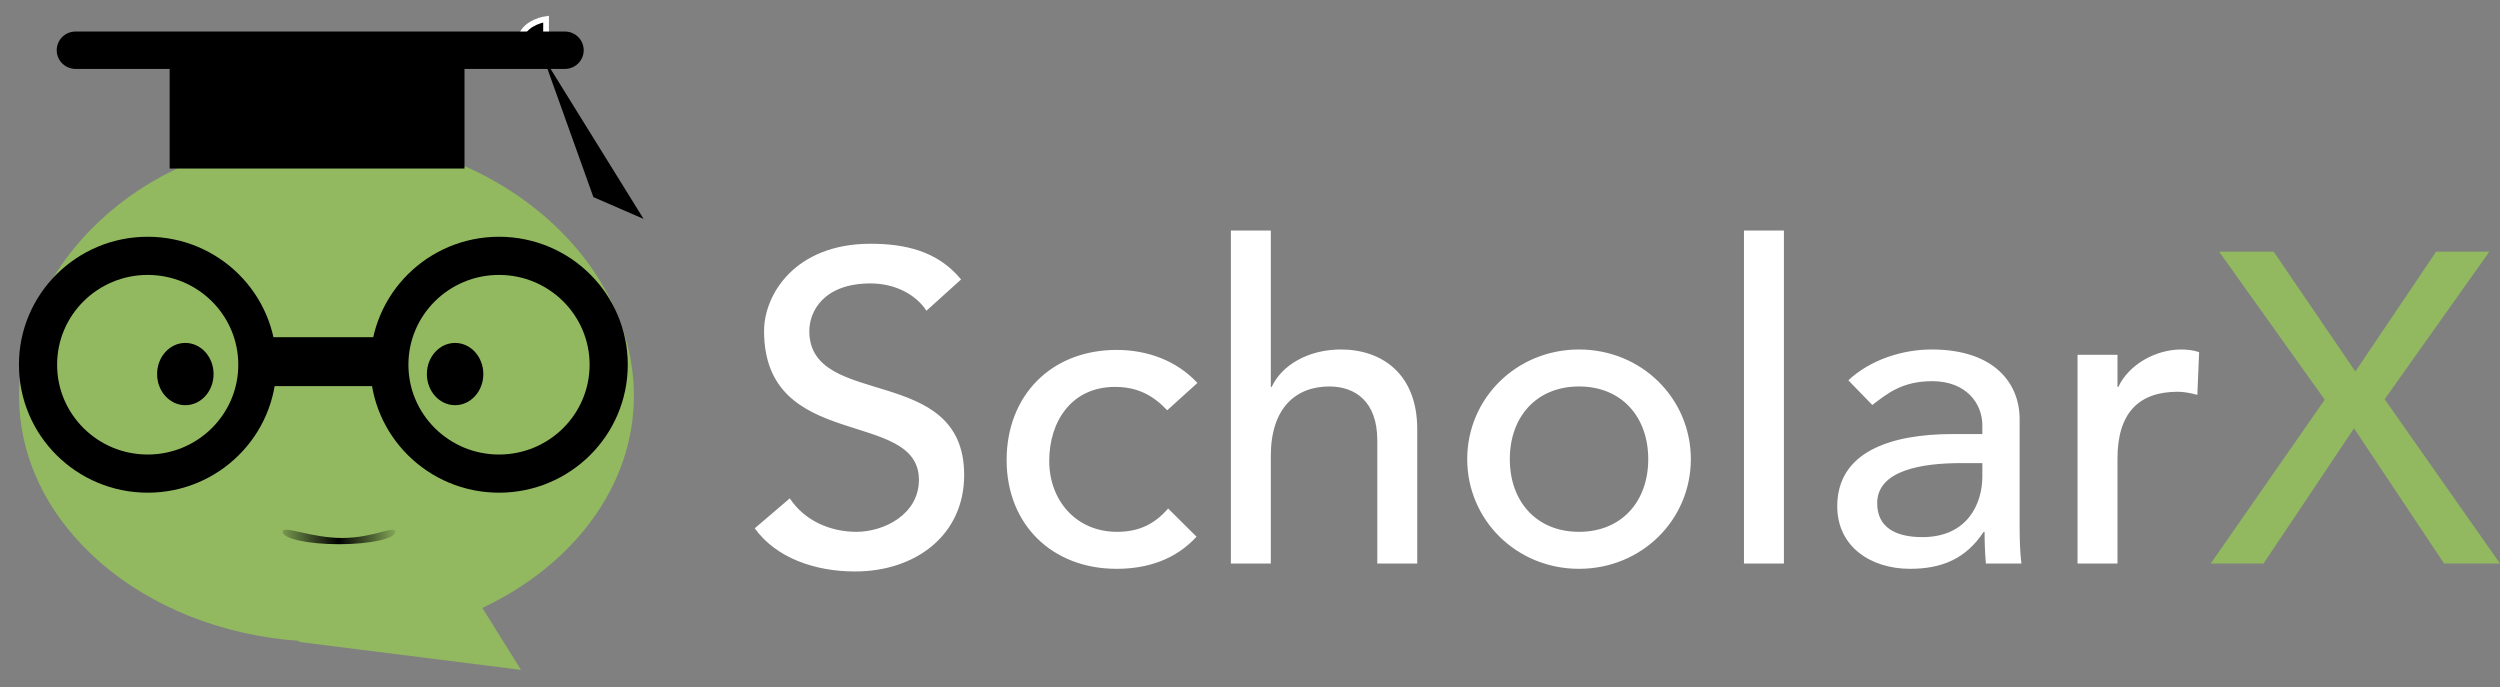 <svg width="131" height="36" viewBox="0 0 131 36" fill="none" xmlns="http://www.w3.org/2000/svg">
<rect x="0" y="0" width="131" height="36" fill="#808080" stroke="none"/>
<path d="M39.548 27.683C40.664 29.229 42.687 29.945 44.803 29.945C47.965 29.945 50.522 28.052 50.522 24.89C50.522 19.005 42.408 21.475 42.408 17.343C42.408 16.328 43.152 14.851 45.617 14.851C46.895 14.851 47.988 15.428 48.546 16.282L50.36 14.643C49.127 13.143 47.407 12.773 45.617 12.773C41.664 12.773 40.037 15.428 40.037 17.343C40.037 23.713 48.151 21.382 48.151 25.144C48.151 26.945 46.337 27.868 44.873 27.868C43.547 27.868 42.176 27.314 41.385 26.114L39.548 27.683ZM62.744 20.067C61.651 18.89 60.117 18.336 58.513 18.336C55.072 18.336 52.747 20.736 52.747 24.106C52.747 27.475 55.118 29.806 58.513 29.806C60.117 29.806 61.605 29.322 62.698 28.122L61.21 26.645C60.512 27.452 59.698 27.868 58.536 27.868C56.374 27.868 54.979 26.206 54.979 24.152C54.979 22.098 56.141 20.274 58.42 20.274C59.582 20.274 60.396 20.69 61.163 21.498L62.744 20.067ZM64.498 29.529H66.59V23.898C66.59 21.359 67.915 20.251 69.659 20.251C70.984 20.251 72.17 21.013 72.17 23.067V29.529H74.263V22.49C74.263 19.582 72.403 18.313 70.264 18.313C68.566 18.313 67.171 19.12 66.637 20.274H66.59V12.081H64.498V29.529ZM79.114 24.059C79.114 21.844 80.509 20.251 82.741 20.251C84.973 20.251 86.368 21.844 86.368 24.059C86.368 26.275 84.973 27.868 82.741 27.868C80.509 27.868 79.114 26.275 79.114 24.059ZM76.882 24.059C76.882 27.245 79.463 29.806 82.741 29.806C86.019 29.806 88.6 27.245 88.6 24.059C88.6 20.875 86.019 18.313 82.741 18.313C79.463 18.313 76.882 20.875 76.882 24.059ZM91.384 29.529H93.477V12.081H91.384V29.529ZM98.109 21.221C98.876 20.644 99.643 19.974 101.248 19.974C103.038 19.974 103.875 21.151 103.875 22.282V22.744H102.34C98.993 22.744 96.272 23.713 96.272 26.529C96.272 28.652 98.039 29.806 100.085 29.806C101.759 29.806 103.015 29.276 103.945 27.868H103.991C103.991 28.422 104.014 28.976 104.061 29.529H105.921C105.851 28.953 105.828 28.306 105.828 27.545V21.959C105.828 20.067 104.479 18.313 101.224 18.313C99.69 18.313 98.016 18.843 96.853 19.928L98.109 21.221ZM103.875 24.267V24.96C103.875 26.437 103.061 28.145 100.736 28.145C99.295 28.145 98.365 27.614 98.365 26.367C98.365 24.613 100.783 24.267 102.759 24.267H103.875ZM108.863 29.529H110.956V24.036C110.956 21.636 112.072 20.528 114.118 20.528C114.443 20.528 114.792 20.598 115.141 20.69L115.234 18.451C114.955 18.359 114.629 18.313 114.304 18.313C112.932 18.313 111.537 19.12 111.002 20.274H110.956V18.59H108.863V29.529Z" fill="white"/>
<path d="M115.841 29.529H118.608L123.351 22.444L128.07 29.529H131L124.955 20.92L130.442 13.189H127.652L123.42 19.466L119.142 13.189H116.283L121.816 20.944L115.841 29.529Z" fill="#92B960"/>
<path fill-rule="evenodd" clip-rule="evenodd" d="M25.275 31.855C30.027 29.614 33.216 25.477 33.216 20.743C33.216 13.624 26.004 7.2 17.108 7.2C16.777 7.2 16.119 7.208 15.793 7.224C7.356 7.631 1 13.889 1 20.743C1 27.483 7.466 33.016 15.706 33.584L15.629 33.633L27.299 35.101L25.275 31.855Z" fill="#92B960"/>
<path d="M27.299 1.979C27.43 1.326 28.23 1.054 28.614 1V1.979H27.299Z" fill="black" stroke="white" stroke-width="0.3"/>
<path fill-rule="evenodd" clip-rule="evenodd" d="M3.959 1.653C3.414 1.653 2.972 2.091 2.972 2.632C2.972 3.172 3.414 3.611 3.959 3.611H29.6C30.145 3.611 30.586 3.172 30.586 2.632C30.586 2.091 30.145 1.653 29.6 1.653H3.959ZM24.34 3.611H8.89V8.832H24.34V3.611Z" fill="black"/>
<path d="M28.464 2.987L33.724 11.471L31.094 10.329L28.464 2.987Z" fill="black"/>
<path d="M7.739 24.817C10.913 24.817 13.486 22.262 13.486 19.111C13.486 15.961 10.913 13.406 7.739 13.406C4.565 13.406 1.992 15.961 1.992 19.111C1.992 22.262 4.565 24.817 7.739 24.817Z" stroke="black" stroke-width="2"/>
<path d="M26.148 24.817C29.322 24.817 31.895 22.262 31.895 19.111C31.895 15.961 29.322 13.406 26.148 13.406C22.974 13.406 20.401 15.961 20.401 19.111C20.401 22.262 22.974 24.817 26.148 24.817Z" stroke="black" stroke-width="2"/>
<path d="M20.698 17.669H13.109V20.233H20.698V17.669Z" fill="black"/>
<path d="M9.711 21.232C10.528 21.232 11.191 20.502 11.191 19.601C11.191 18.699 10.528 17.969 9.711 17.969C8.894 17.969 8.232 18.699 8.232 19.601C8.232 20.502 8.894 21.232 9.711 21.232Z" fill="black"/>
<path d="M23.847 21.232C24.664 21.232 25.326 20.502 25.326 19.601C25.326 18.699 24.664 17.969 23.847 17.969C23.03 17.969 22.368 18.699 22.368 19.601C22.368 20.502 23.03 21.232 23.847 21.232Z" fill="black"/>
<path d="M20.724 27.864C20.724 28.224 19.399 28.517 17.765 28.517C16.131 28.517 14.807 28.224 14.807 27.864C14.807 27.503 16.296 28.19 17.93 28.19C19.564 28.19 20.724 27.503 20.724 27.864Z" fill="url(#paint0_linear)"/>
<defs>
<linearGradient id="paint0_linear" x1="14.149" y1="27.538" x2="21.053" y2="27.538" gradientUnits="userSpaceOnUse">
<stop offset="0.006" stop-opacity="0"/>
<stop offset="0.519"/>
<stop offset="1" stop-opacity="0"/>
</linearGradient>
</defs>
</svg>
